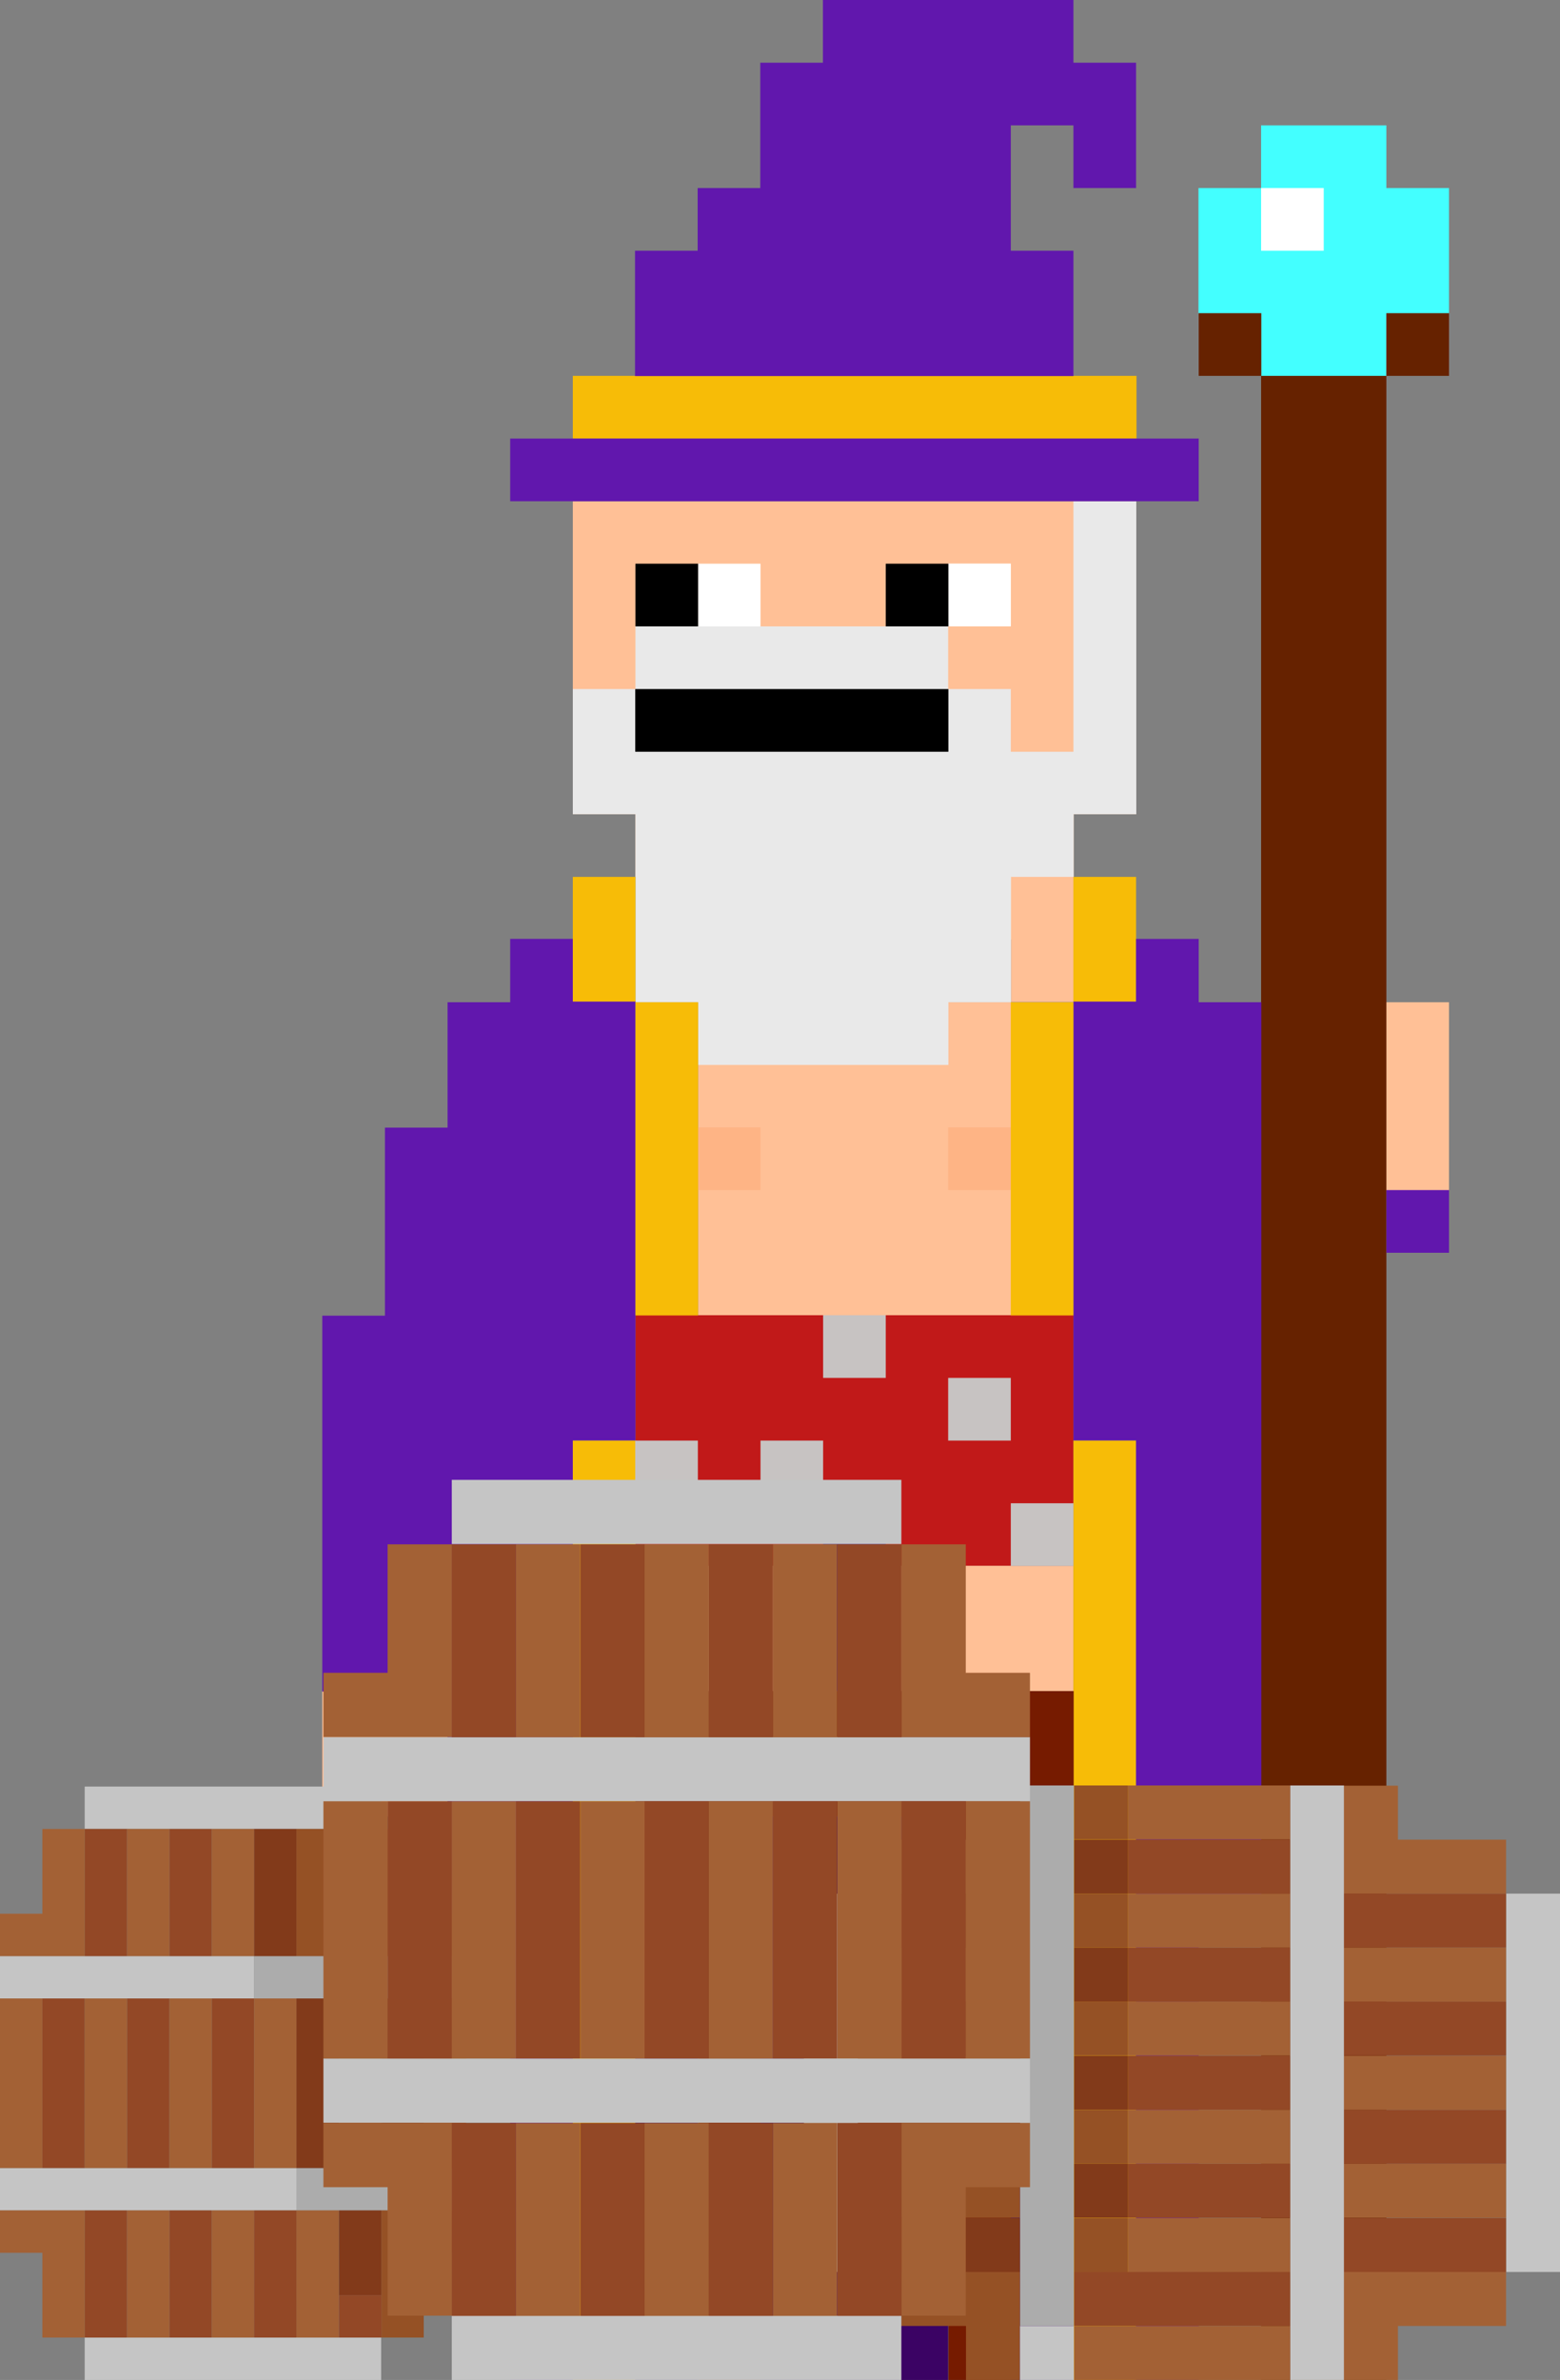 <?xml version="1.0" encoding="utf-8"?>
<!-- Generator: Adobe Illustrator 26.1.0, SVG Export Plug-In . SVG Version: 6.00 Build 0)  -->
<svg version="1.1" id="Layer_1" xmlns="http://www.w3.org/2000/svg" xmlns:xlink="http://www.w3.org/1999/xlink" x="0px" y="0px"
	 viewBox="0 0 699.9 1066.9" style="enable-background:new 0 0 699.9 1066.9;" xml:space="preserve">
<rect x="0" y="0" width="699.9" height="1066.9" fill="#808080" stroke="none"/>
<style type="text/css">
	.st0{fill-rule:evenodd;clip-rule:evenodd;fill:#FFC096;}
	.st1{fill:#FFFFFF;}
	.st2{fill-rule:evenodd;clip-rule:evenodd;fill:#43FFFF;}
	.st3{fill:#662200;}
	.st4{fill:#C11919;}
	.st5{fill-rule:evenodd;clip-rule:evenodd;fill:#E9E9E9;}
	.st6{fill-rule:evenodd;clip-rule:evenodd;}
	.st7{fill:#FEB485;}
	.st8{fill-rule:evenodd;clip-rule:evenodd;fill:#F7BC07;}
	.st9{fill-rule:evenodd;clip-rule:evenodd;fill:#6117AD;}
	.st10{fill-rule:evenodd;clip-rule:evenodd;fill:#761B00;}
	.st11{fill-rule:evenodd;clip-rule:evenodd;fill:#3B0364;}
	.st12{fill-rule:evenodd;clip-rule:evenodd;fill:#C7C3C2;}
	.st13{fill:#F7BC07;}
	.st14{fill:#C5C5C5;}
	.st15{fill:#ACACAC;}
	.st16{fill:#934826;}
	.st17{fill:#823A1A;}
	.st18{fill:#A36135;}
	.st19{fill:#955125;}
	.st20{fill-rule:evenodd;clip-rule:evenodd;fill:#A36135;}
	.st21{fill-rule:evenodd;clip-rule:evenodd;fill:#955125;}
</style>
<g>
	<path class="st0" d="M509.7,224.7h-28.1h-28.1h-28.1h-28.1h-28.1h-28.1h-28.1h-28.1H257v28.1v28.1v28.1V337V365h28.1v28.1h28.1
		v28.1h28.1v28.1h-28.1v28.1v112.3h140.4V477.3v-28.1h-28.1v-28.1h28.1v28.1h28.1v-28.1v-28.1V365h28.1V337v-28.1v-28.1v-28.1V224.7
		z M622,449.3h-28.1v28.1v28.1v28.1H622h28.1v-28.1v-28.1v-28.1H622z M200.8,758.1h-56.2v56.2h56.2V758.1z M285.1,701.9h196.5v56.2
		H285.1V701.9z"/>
	<rect x="425.4" y="252.7" class="st1" width="28.1" height="28.1"/>
	<rect x="313.1" y="252.7" class="st1" width="28.1" height="28.1"/>
	<rect x="425.4" y="252.7" class="st1" width="28.1" height="28.1"/>
	<path class="st2" d="M622,56.2h-56.2v28.1h-28.1v28.1v28.1h28.1v28.1H622v-28.1h28.1v-28.1V84.3H622V56.2z"/>
	<rect x="622" y="140.4" class="st3" width="28.1" height="28.1"/>
	<rect x="537.8" y="140.4" class="st3" width="28.1" height="28.1"/>
	<rect x="565.8" y="84.3" class="st1" width="28.1" height="28.1"/>
	<rect x="565.8" y="168.5" class="st3" width="56.2" height="898.4"/>
	<rect x="285.1" y="589.6" class="st4" width="196.5" height="112.3"/>
	<path class="st5" d="M509.7,224.7h-28.1v56.2V337h-28.1v-28.1h-28.1v-28.1H285.1v28.1H257V337V365h28.1v28.1v28.1v28.1h28.1v28.1
		h112.3v-28.1h28.1v-28.1v-28.1h28.1V365h28.1v-84.2V224.7z"/>
	<path class="st6" d="M285.1,252.7h28.1v28.1h-28.1V252.7z M397.4,252.7h28.1v28.1h-28.1V252.7z M397.4,308.9h28.1V337h-28.1h-28.1
		h-28.1h-28.1h-28.1v-28.1h28.1h28.1h28.1H397.4z"/>
	<rect x="313.1" y="505.4" class="st7" width="28.1" height="28.1"/>
	<rect x="425.4" y="505.4" class="st7" width="28.1" height="28.1"/>
	<path class="st8" d="M509.7,168.5h-28.1h-28.1h-28.1h-28.1h-28.1h-28.1h-28.1h-28.1H257v28.1h28.1h28.1h28.1h28.1h28.1h28.1h28.1
		h28.1h28.1V168.5z M257,393.1h28.1v56.2H257V393.1z M509.7,393.1h-28.1v56.2h28.1V393.1z M257,645.8h28.1v421.1H257V645.8z
		 M509.7,645.8h-28.1v421.1h28.1V645.8z"/>
	<path class="st9" d="M425.4,0h28.1h28.1v28.1h28.1v28.1v28.1h-28.1V56.2h-28.1v28.1v28.1h28.1v28.1v28.1h-28.1h-28.1h-28.1h-28.1
		h-28.1h-28.1h-28.1v-28.1v-28.1h28.1V84.3h28.1V56.2V28.1h28.1V0h28.1H425.4z M509.7,196.6h28.1v28.1h-28.1h-28.1h-28.1h-28.1
		h-28.1h-28.1h-28.1h-28.1h-28.1H257h-28.1v-28.1H257h28.1h28.1h28.1h28.1h28.1h28.1h28.1h28.1H509.7z M537.8,449.3h28.1v28.1v28.1
		v28.1v28.1v28.1v28.1v28.1v56.2v168.5h-28.1v84.2v112.3h-28.1V954.6V701.9v-56.2h-28.1v-56.2v-28.1v-28.1v-28.1v-28.1v-28.1h28.1
		v-28.1h28.1V449.3z M228.9,449.3h-28.1v28.1v28.1h-28.1v28.1v28.1v28.1h-28.1v168.5h56.2v112.3h28.1v84.2v112.3H257V954.6V701.9
		v-56.2h28.1v-56.2v-28.1v-28.1v-28.1v-28.1v-28.1H257v-28.1h-28.1V449.3z M650.1,533.5H622v28.1h28.1V533.5z"/>
	<path class="st10" d="M481.6,758.1H285.1v56.2h28.1v252.7h28.1V814.3h84.2v252.7h28.1V814.3h28.1V758.1z"/>
	<path class="st11" d="M369.3,673.9h28.1v84.2h-28.1V673.9z M453.5,814.3h28.1v252.7h-28.1V814.3z M313.1,814.3h-28.1v252.7h28.1
		V814.3z M341.2,814.3h84.2v252.7h-84.2V814.3z"/>
	<path class="st12" d="M397.4,589.6h-28.1v28.1h28.1V589.6z M313.1,645.8h-28.1v28.1h28.1V645.8z M481.6,673.9h-28.1v28.1h28.1
		V673.9z M341.2,645.8h28.1v28.1h-28.1V645.8z M425.4,617.7h28.1v28.1h-28.1V617.7z"/>
	<rect x="453.5" y="449.3" class="st13" width="28.1" height="140.4"/>
	<rect x="285.1" y="449.3" class="st13" width="28.1" height="140.4"/>
</g>
<g>
	<g>
		<g>
			<rect x="360.7" y="848.9" class="st14" width="24.2" height="169.6"/>
			<rect x="675.7" y="848.9" class="st14" width="24.2" height="169.6"/>
			<rect x="457.6" y="800.4" class="st15" width="24.2" height="242.3"/>
			<rect x="578.8" y="800.4" class="st14" width="24.2" height="266.5"/>
			<rect x="603" y="994.3" class="st16" width="72.7" height="24.2"/>
			<rect x="384.9" y="848.9" class="st16" width="72.7" height="24.2"/>
			<rect x="481.9" y="1018.5" class="st16" width="96.9" height="24.2"/>
			<rect x="506.1" y="970" class="st16" width="72.7" height="24.2"/>
			<rect x="506.1" y="873.1" class="st16" width="72.7" height="24.2"/>
			<rect x="506.1" y="921.6" class="st16" width="72.7" height="24.2"/>
			<rect x="506.1" y="824.7" class="st16" width="72.7" height="24.2"/>
			<rect x="603" y="945.8" class="st16" width="72.7" height="24.2"/>
			<rect x="384.9" y="897.3" class="st16" width="72.7" height="24.2"/>
			<rect x="603" y="897.3" class="st16" width="72.7" height="24.2"/>
			<rect x="384.9" y="945.8" class="st16" width="72.7" height="24.2"/>
			<rect x="603" y="848.9" class="st16" width="72.7" height="24.2"/>
			<rect x="384.9" y="994.3" class="st17" width="72.7" height="24.2"/>
			<rect x="603" y="970" class="st18" width="72.7" height="24.2"/>
			<rect x="384.9" y="873.1" class="st18" width="72.7" height="24.2"/>
			<rect x="481.9" y="1042.7" class="st18" width="96.9" height="24.2"/>
			<rect x="506.1" y="800.4" class="st18" width="72.7" height="24.2"/>
			<rect x="481.9" y="800.4" class="st19" width="24.2" height="24.2"/>
			<rect x="481.9" y="824.7" class="st17" width="24.2" height="24.2"/>
			<rect x="481.9" y="848.9" class="st19" width="24.2" height="24.2"/>
			<rect x="481.9" y="873.1" class="st17" width="24.2" height="24.2"/>
			<rect x="481.9" y="897.3" class="st19" width="24.2" height="24.2"/>
			<rect x="481.9" y="921.6" class="st17" width="24.2" height="24.2"/>
			<rect x="481.9" y="945.8" class="st19" width="24.2" height="24.2"/>
			<rect x="481.9" y="994.3" class="st19" width="24.2" height="24.2"/>
			<rect x="481.9" y="970" class="st17" width="24.2" height="24.2"/>
			<rect x="506.1" y="994.3" class="st18" width="72.7" height="24.2"/>
			<rect x="506.1" y="897.3" class="st18" width="72.7" height="24.2"/>
			<rect x="506.1" y="945.8" class="st18" width="72.7" height="24.2"/>
			<rect x="506.1" y="848.9" class="st18" width="72.7" height="24.2"/>
			<rect x="603" y="921.6" class="st18" width="72.7" height="24.2"/>
			<rect x="384.9" y="921.6" class="st18" width="72.7" height="24.2"/>
			<rect x="603" y="873.1" class="st18" width="72.7" height="24.2"/>
			<rect x="384.9" y="970" class="st19" width="72.7" height="24.2"/>
			<path class="st20" d="M603,1042.7v24.2h24.2v-24.2h48.5v-24.2h-48.5H603V1042.7z"/>
			<path class="st20" d="M457.6,824.7v-24.2h-24.2v24.2h-48.5v24.2h48.5h24.2V824.7z"/>
			<path class="st20" d="M603,824.7v-24.2h24.2v24.2h48.5v24.2h-48.5H603V824.7z"/>
			<path class="st21" d="M457.6,1042.7v24.2h-24.2v-24.2h-48.5v-24.2h48.5h24.2V1042.7z"/>
		</g>
		<rect x="457.6" y="1042.7" class="st14" width="24.2" height="24.2"/>
	</g>
	<g>
		<rect x="38" y="800.9" class="st14" width="133" height="19"/>
		<rect x="38" y="1047.9" class="st14" width="133" height="19"/>
		<rect y="876.9" class="st14" width="114" height="19"/>
		<rect x="114" y="876.9" class="st15" width="95" height="19"/>
		<rect x="133" y="971.9" class="st15" width="76" height="19"/>
		<rect y="971.9" class="st14" width="133" height="19"/>
		<rect x="38" y="990.9" class="st16" width="19" height="57"/>
		<rect x="152.1" y="819.9" class="st17" width="19" height="57"/>
		<rect x="19" y="895.9" class="st16" width="19" height="76"/>
		<rect x="57" y="895.9" class="st16" width="19" height="76"/>
		<rect x="133" y="895.9" class="st17" width="19" height="76"/>
		<rect x="95" y="895.9" class="st16" width="19" height="76"/>
		<rect x="171.1" y="895.9" class="st17" width="19" height="76"/>
		<rect x="76" y="990.9" class="st16" width="19" height="57"/>
		<rect x="114" y="819.9" class="st17" width="19" height="57"/>
		<rect x="114" y="990.9" class="st16" width="19" height="57"/>
		<rect x="76" y="819.9" class="st16" width="19" height="57"/>
		<rect x="152.1" y="990.9" class="st17" width="19" height="38"/>
		<rect x="38" y="819.9" class="st16" width="19" height="57"/>
		<rect x="57" y="990.9" class="st18" width="19" height="57"/>
		<rect x="133" y="819.9" class="st19" width="19" height="57"/>
		<rect y="895.9" class="st18" width="19" height="76"/>
		<rect x="190.1" y="895.9" class="st19" width="19" height="76"/>
		<rect x="38" y="895.9" class="st18" width="19" height="76"/>
		<rect x="114" y="895.9" class="st18" width="19" height="76"/>
		<rect x="76" y="895.9" class="st18" width="19" height="76"/>
		<rect x="152.1" y="895.9" class="st19" width="19" height="76"/>
		<rect x="95" y="990.9" class="st18" width="19" height="57"/>
		<rect x="95" y="819.9" class="st18" width="19" height="57"/>
		<rect x="133" y="990.9" class="st18" width="19" height="57"/>
		<rect x="57" y="819.9" class="st18" width="19" height="57"/>
		<path class="st20" d="M19,990.9H0v19h19v38h19v-38v-19H19z"/>
		<path class="st21" d="M190.1,876.9h19v-19h-19v-38h-19v38v19L190.1,876.9L190.1,876.9z"/>
		<path class="st21" d="M190.1,990.9h19v19h-19v38h-19v-38v-19H190.1z"/>
		<path class="st20" d="M19,876.9H0v-19h19v-38h19v38v19L19,876.9L19,876.9z"/>
		<rect x="152.1" y="1028.9" class="st16" width="19" height="19"/>
	</g>
	<g>
		<rect x="202.7" y="663.4" class="st14" width="201.7" height="28.8"/>
		<rect x="202.7" y="1038.1" class="st14" width="201.7" height="28.8"/>
		<rect x="145.1" y="778.7" class="st14" width="317" height="28.8"/>
		<rect x="145.1" y="922.8" class="st14" width="317" height="28.8"/>
		<rect x="202.7" y="951.7" class="st16" width="28.8" height="86.5"/>
		<rect x="375.7" y="692.3" class="st16" width="28.8" height="86.5"/>
		<rect x="173.9" y="807.5" class="st16" width="28.8" height="115.3"/>
		<rect x="231.5" y="807.5" class="st16" width="28.8" height="115.3"/>
		<rect x="346.8" y="807.5" class="st16" width="28.8" height="115.3"/>
		<rect x="289.2" y="807.5" class="st16" width="28.8" height="115.3"/>
		<rect x="404.5" y="807.5" class="st16" width="28.8" height="115.3"/>
		<rect x="260.4" y="951.7" class="st16" width="28.8" height="86.5"/>
		<rect x="318" y="692.3" class="st16" width="28.8" height="86.5"/>
		<rect x="318" y="951.7" class="st16" width="28.8" height="86.5"/>
		<rect x="260.4" y="692.3" class="st16" width="28.8" height="86.5"/>
		<rect x="375.7" y="951.7" class="st16" width="28.8" height="86.5"/>
		<rect x="202.7" y="692.3" class="st16" width="28.8" height="86.5"/>
		<rect x="231.5" y="951.7" class="st18" width="28.8" height="86.5"/>
		<rect x="346.8" y="692.3" class="st18" width="28.8" height="86.5"/>
		<rect x="145.1" y="807.5" class="st18" width="28.8" height="115.3"/>
		<rect x="433.3" y="807.5" class="st18" width="28.8" height="115.3"/>
		<rect x="202.7" y="807.5" class="st18" width="28.8" height="115.3"/>
		<rect x="318" y="807.5" class="st18" width="28.8" height="115.3"/>
		<rect x="260.4" y="807.5" class="st18" width="28.8" height="115.3"/>
		<rect x="375.7" y="807.5" class="st18" width="28.8" height="115.3"/>
		<rect x="289.2" y="951.7" class="st18" width="28.8" height="86.5"/>
		<rect x="289.2" y="692.3" class="st18" width="28.8" height="86.5"/>
		<rect x="346.8" y="951.7" class="st18" width="28.8" height="86.5"/>
		<rect x="231.5" y="692.3" class="st18" width="28.8" height="86.5"/>
		<path class="st20" d="M173.9,951.7h-28.8v28.8h28.8v57.6h28.8v-57.6v-28.8H173.9z"/>
		<path class="st20" d="M433.3,778.7h28.8v-28.8h-28.8v-57.6h-28.8v57.6v28.8H433.3z"/>
		<path class="st20" d="M433.3,951.7h28.8v28.8h-28.8v57.6h-28.8v-57.6v-28.8H433.3z"/>
		<path class="st20" d="M173.9,778.7h-28.8v-28.8h28.8v-57.6h28.8v57.6v28.8H173.9z"/>
	</g>
</g>
</svg>
